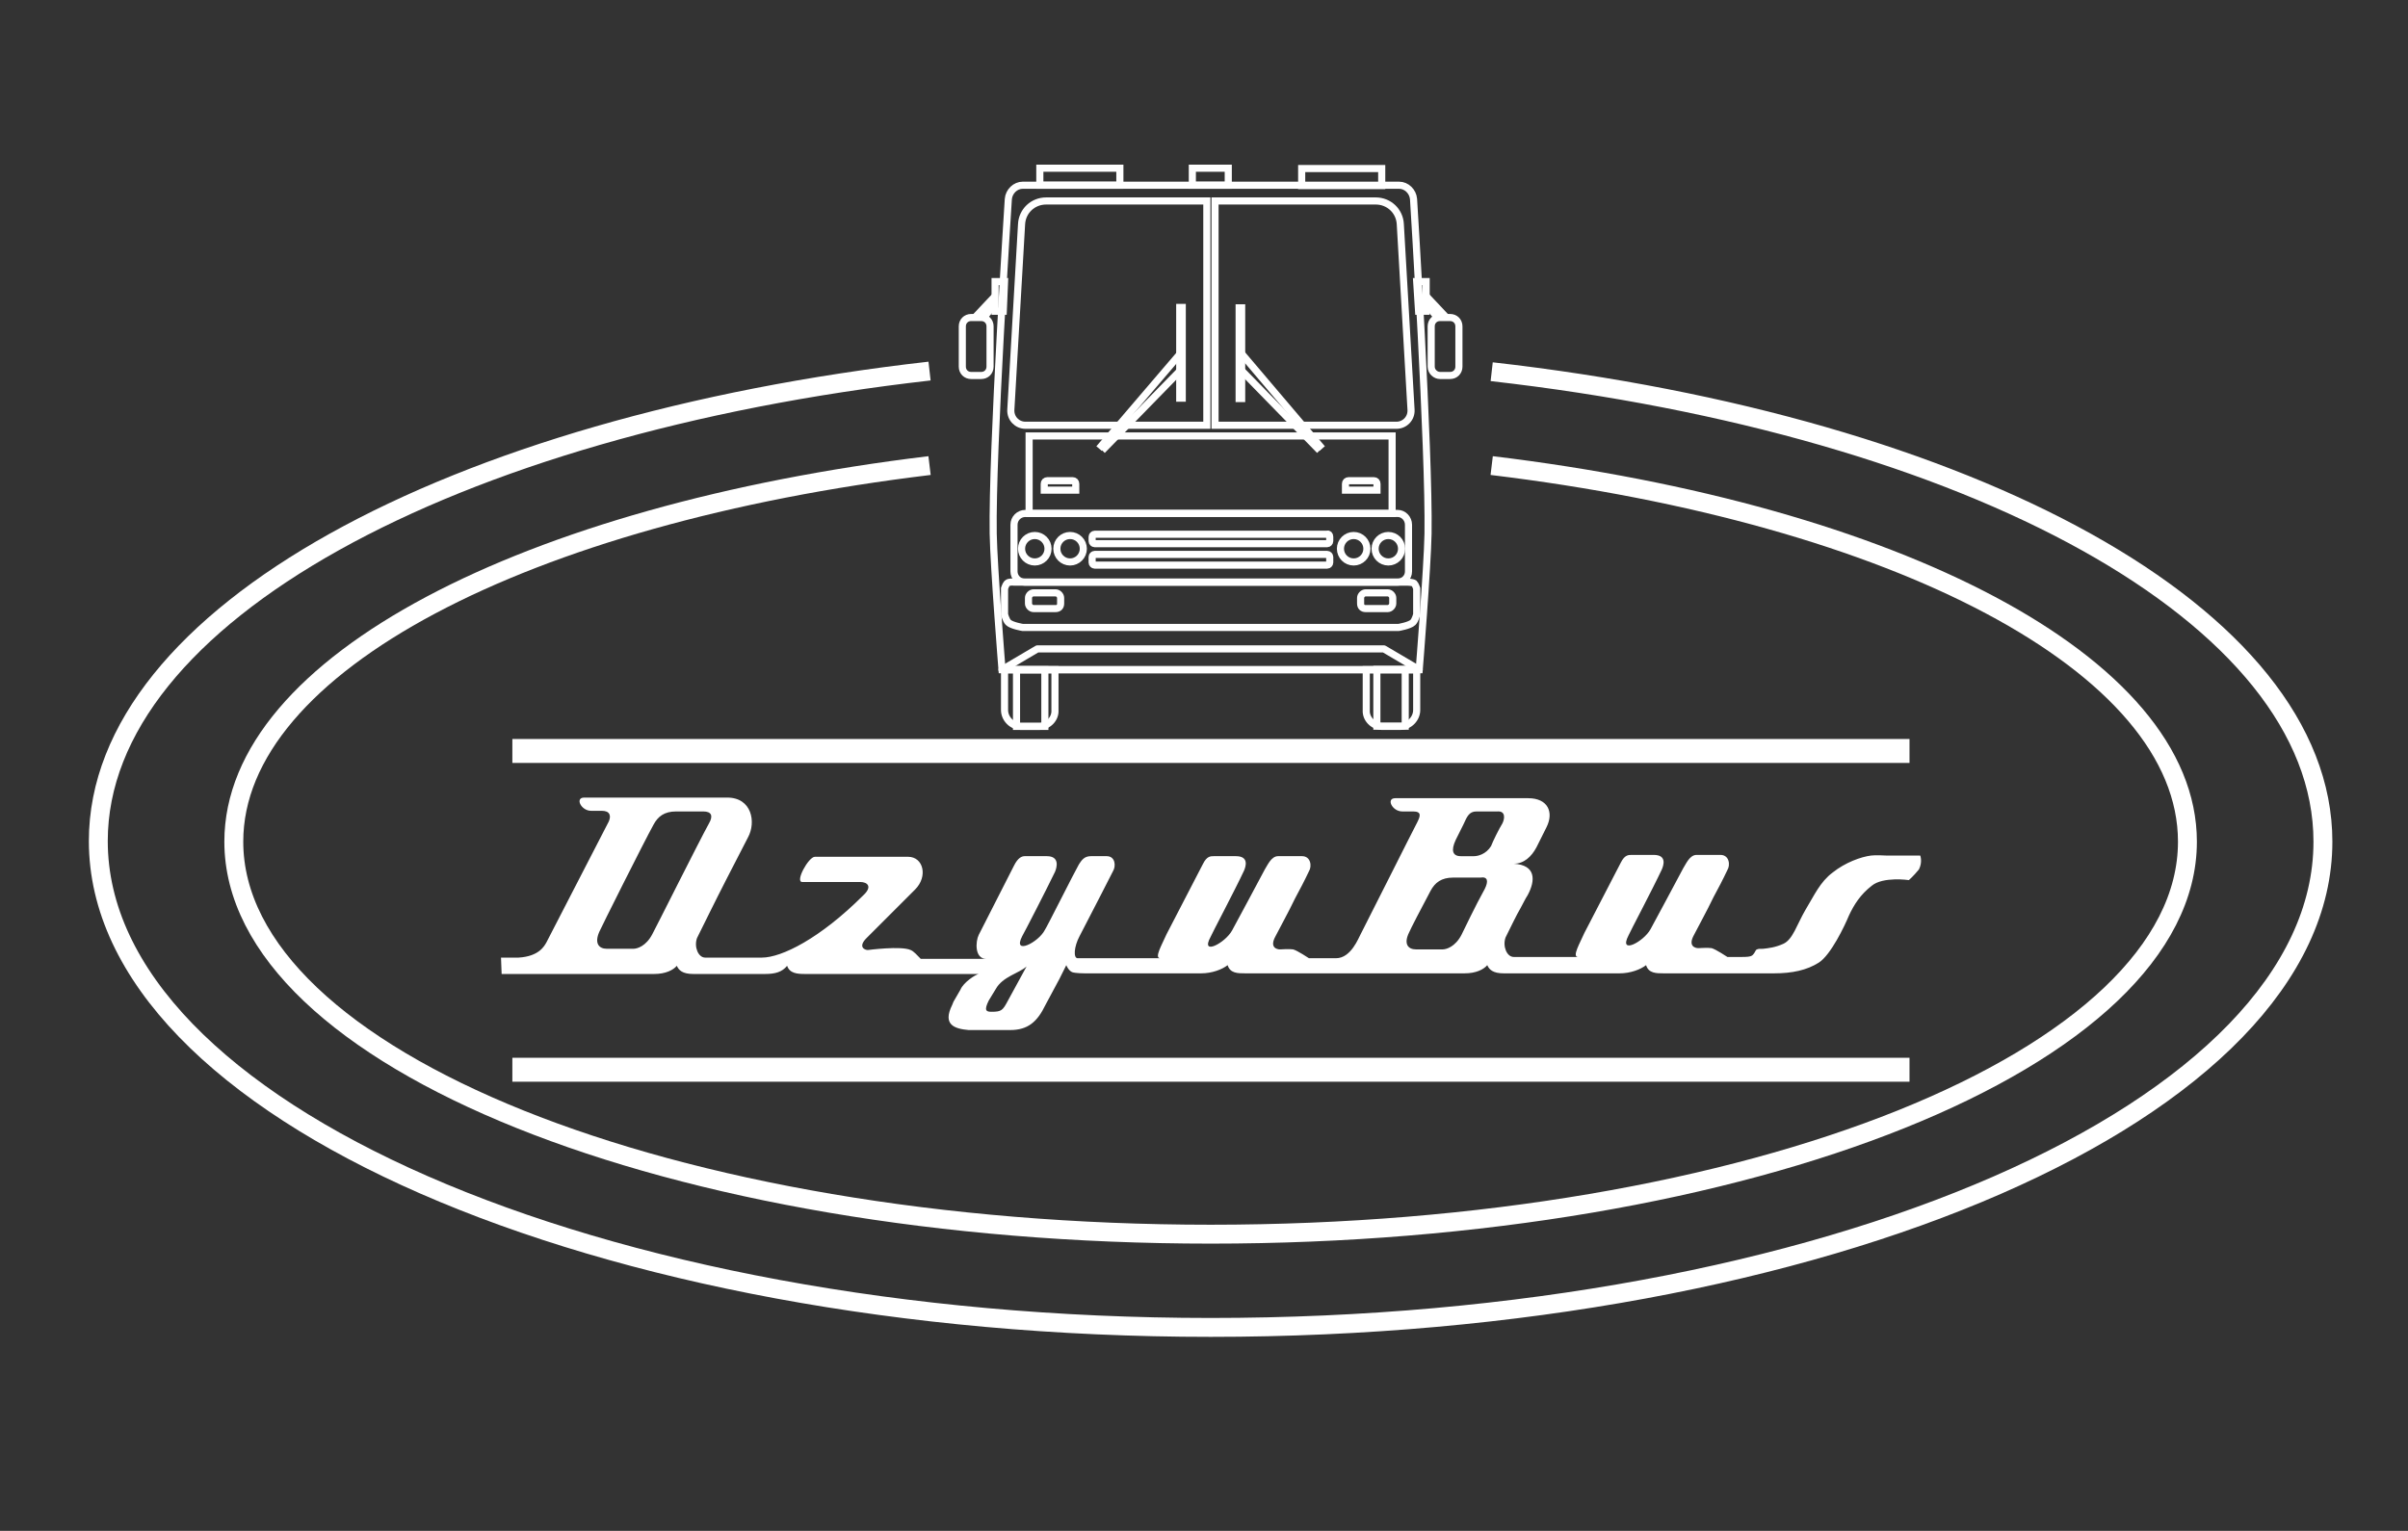 <?xml version="1.0" encoding="utf-8"?>
<!-- Generator: Adobe Illustrator 22.1.0, SVG Export Plug-In . SVG Version: 6.00 Build 0)  -->
<svg version="1.1" id="Layer_1" xmlns="http://www.w3.org/2000/svg" xmlns:xlink="http://www.w3.org/1999/xlink" x="0px" y="0px"
	 viewBox="0 0 382.1 243" style="enable-background:new 0 0 382.1 243;" xml:space="preserve">
<rect x="0" y="0" width="382.1" height="243" fill="#333333" stroke="none"/>
<style type="text/css">
	.st0{fill:none;stroke:#FFFFFF;stroke-width:3;stroke-miterlimit:10;}
	.st1{fill:#FFFFFF;}
	.st2{fill:none;stroke:#FFFFFF;stroke-width:1.129;stroke-miterlimit:10;}
	.st3{fill:none;stroke:#FFFFFF;stroke-width:1.129;stroke-linejoin:round;stroke-miterlimit:10;}
</style>
<path class="st0" d="M236.7,73.9c63.9,7.7,110.4,31.5,110.4,59.7c0,34.4-69.4,62.3-155,62.3c-85.6,0-155-27.9-155-62.3
	c0-28.2,46.5-52,110.4-59.7"/>
<path class="st0" d="M236.7,59c75.9,8.6,131.9,38.7,131.9,74.6c0,42.6-79,77.1-176.5,77.1S15.6,176.1,15.6,133.5
	c0-35.8,56-66,131.9-74.6"/>
<path class="st1" d="M304.7,135.8h-5.4c0,0-1.8-0.1-2.4,0c-1.6,0.2-4.1,1.1-6.1,2.7c-2,1.5-2.9,3.6-4.3,5.9c-1.4,2.4-2,4.7-3.5,5.4
	c-1.3,0.6-2.4,0.7-3.2,0.8c-0.6,0-0.8,0-1,0.1c-0.3,0.1-0.2,0.4-0.7,0.9c-0.3,0.3-1.1,0.3-1.8,0.3c-0.5,0-1,0-1,0h-1.2
	c0,0-1.8-1.2-2.5-1.4c-0.5-0.1-2.1,0-2.1,0c-0.5,0-1.7-0.3-0.7-2.1c0.6-1.2,2-3.7,3.1-6c0.7-1.3,1.5-2.8,2.2-4.3
	c0.5-0.8,0.3-2.4-1.1-2.4h-3.8c-1.1,0-1.7,1.5-2.1,2.1c-0.7,1.3-4.9,9.2-5.2,9.7c-1.1,2-5.1,4.1-3.5,1c0.3-0.7,3.8-7.3,5.3-10.5
	c0.3-0.7,0.8-2.3-1.3-2.3h-3.5c-0.5,0-1.1,0-1.7,1.2l-5.8,11.2c-0.7,1.6-2,3.8-1,3.8h-10.2c-1.1,0-1.8-1.7-1.3-3.1
	c0.9-1.8,1.7-3.5,2.4-4.7c0.4-0.7,0.7-1.4,1.1-2c1.3-2.4,1.3-4.8-2.2-5c1.6,0,2.8-1.1,3.6-2.6l1.6-3.2c1.2-2.4,0.2-4.6-2.9-4.6
	h-21.1c-1.5,0-0.5,2.1,1.1,2.1h1.7c1.4,0,1.2,0.7,0.7,1.7c-1.2,2.3-7.1,14.1-9,17.8c-0.3,0.5-1.5,3.8-3.9,3.8h-4.3
	c0,0-1.8-1.2-2.5-1.4c-0.5-0.1-2.1,0-2.1,0c-0.5,0-1.7-0.3-0.7-2.1c0.6-1.2,2-3.7,3.1-6c0.7-1.3,1.5-2.8,2.2-4.3
	c0.5-0.8,0.3-2.4-1.1-2.4h-3.8c-1.1,0-1.7,1.5-2.1,2.1c-0.7,1.3-4.9,9.2-5.2,9.7c-1.1,2-5.1,4.1-3.4,1c0.3-0.7,3.8-7.3,5.3-10.5
	c0.3-0.7,0.8-2.3-1.3-2.3h-3.5c-0.5,0-1.1,0-1.7,1.2l-5.8,11.2c-0.7,1.6-2,3.8-1,3.8h-13.1c-0.7,0-0.6-1.8,0.3-3.5l3.1-6l2.2-4.3
	c0.5-0.8,0.4-2.4-1-2.4h-2.5c-1.1,0-1.5,0.7-1.9,1.3c-0.7,1.2-5.1,10-5.4,10.4c-1,2-5.2,4.1-3.6,1c0.4-0.7,3.7-7.1,5.2-10.2
	c0.3-0.7,0.8-2.5-1.3-2.5h-3.5c-0.5,0-1.1,0.3-1.7,1.5l-5.6,11c-0.5,1-0.7,3.8,1.2,3.8h-10.4c-0.6-0.6-1.1-1.2-1.6-1.4
	c-1.5-0.7-6.8,0-6.8,0c-0.5,0-1.6-0.5-0.2-1.9l7.7-7.7c2.1-2.1,1.3-5.2-1.1-5.2h-14.8c-1,0-3.2,4-2,4h9.2c1.1,0,2,0.7,0.5,2.1
	C130.1,149,124,152,120.9,152h-9c-1.1,0-1.8-1.7-1.3-3.1c0.9-1.8,2.9-5.9,4.7-9.4l3.4-6.6c1.3-2.4,0.6-6.3-3.3-6.3H92.7
	c-1.5,0-0.5,2.1,1.1,2.1h1.7c1.3,0,1.5,0.8,1.1,1.7l-9.9,19.2c-0.3,0.5-1.1,2.2-4.4,2.4h-2.8l0.1,2.6h24.2c1.8,0,3-0.6,3.6-1.3
	c0.3,0.7,0.9,1.3,2.6,1.3h11.4c1.6,0,2.7-0.3,3.5-1.3c0.4,1.2,1.6,1.3,2.8,1.3h27.6c-0.5,0.1-2.4,1.3-2.9,2.5l-1.1,1.9l-0.2,0.5
	c-1.6,3.2,0.4,3.8,2.6,4h6.6c2.8,0,4.3-1.3,5.6-4l2.2-4.1l1.1-2.2c0,0,0.3,0.8,0.9,1.1c0.5,0.2,2,0.2,2,0.2h18.5
	c1.7,0,3.3-0.6,4.2-1.3c0.4,1.3,1.6,1.3,2.8,1.3h34.8c1.8,0,3-0.6,3.6-1.3c0.3,0.7,0.9,1.3,2.6,1.3h18.4c1.7,0,3.3-0.6,4.2-1.3
	c0.4,1.3,1.6,1.3,2.8,1.3h13.1c0,0,0.6,0,1.9,0h2.5c2.9,0,5.2-0.5,7.1-1.7c1.9-1.2,4.1-5.8,4.8-7.5c0.8-1.7,1.8-3.3,3.6-4.7
	c1.8-1.5,5.9-0.9,5.9-0.9s0.7-0.6,1.6-1.7C305.1,136.8,304.7,135.8,304.7,135.8z M103.5,148.3c-1,1.9-2.4,2.3-3,2.3h-4.2
	c-1.3,0-2-0.9-1.2-2.7c0.2-0.5,7-14.1,8.6-17c0.7-1.3,1.7-2.1,3.6-2.1h4.3c1.3,0,1.6,0.7,0.9,1.9C111,133.4,103.9,147.6,103.5,148.3
	z M159.9,158.9c-0.8,1.5-1,1.7-2.6,1.7c-0.8,0-1.2-0.2-0.4-1.8l1.1-1.8c1.1-2,3.7-2.5,4.9-3.6L159.9,158.9z M235.6,141.1
	c-1.5,2.7-3.3,6.5-3.7,7.3c-1,1.9-2.4,2.3-3,2.3h-4.2c-1.3,0-2-0.9-1.1-2.7c0.2-0.5,1.9-3.8,3.4-6.6c0.7-1.3,1.7-2.1,3.6-2.1h4.3
	C236.1,139.1,236.2,139.9,235.6,141.1z M238.4,130.7c-0.5,0.8-1.5,2.8-1.8,3.6c-0.8,1.3-2.1,1.6-2.7,1.6h-2.1
	c-1.3,0-1.6-0.9-0.8-2.6l1.2-2.4c0.6-1.3,0.9-2.1,2.1-2.1h3.3C238.9,128.7,238.8,129.9,238.4,130.7z"/>
<g>
	<path class="st2" d="M211,85.2v0.7c0,0.2-0.2,0.4-0.4,0.4h-36.9c-0.2,0-0.4-0.2-0.4-0.4v-0.7c0-0.2,0.2-0.4,0.4-0.4h36.9
		C210.8,84.7,211,84.9,211,85.2z"/>
	<path class="st2" d="M211,88.4v0.9c0,0.2-0.2,0.4-0.4,0.4h-36.9c-0.2,0-0.4-0.2-0.4-0.4v-0.9c0-0.2,0.2-0.4,0.4-0.4h36.9
		C210.8,88,211,88.2,211,88.4z"/>
	<polygon class="st3" points="225.2,106.3 159,106.3 164.6,103 219.6,103 	"/>
	<path class="st2" d="M226.6,84.7c-0.1,5.4-1.4,21.6-1.4,21.6H159c0,0-1.3-16.2-1.4-21.6c-0.2-13.3,2.4-53.1,2.4-53.1v0
		c0.1-1.2,1.1-2.2,2.3-2.2H222c1.2,0,2.2,1,2.3,2.2v0C224.3,31.6,226.8,71.4,226.6,84.7z"/>
	<path class="st2" d="M167.5,96.6H164c-0.4,0-0.8-0.4-0.8-0.8v-0.9c0-0.4,0.4-0.8,0.8-0.8h3.5c0.4,0,0.8,0.4,0.8,0.8v0.9
		C168.3,96.3,168,96.6,167.5,96.6z"/>
	<circle class="st2" cx="164.2" cy="87.1" r="2.1"/>
	<circle class="st2" cx="169.8" cy="87.1" r="2.1"/>
	<circle class="st2" cx="214.8" cy="87.1" r="2.1"/>
	<circle class="st2" cx="220.3" cy="87.1" r="2.1"/>
	<path class="st2" d="M223.5,83.3v7.4c0,1-0.8,1.7-1.7,1.7l-29.6,0v0h-29.6c-1,0-1.7-0.8-1.7-1.7v-7.4c0-1,0.8-1.8,1.8-1.8h59.1
		C222.7,81.5,223.5,82.3,223.5,83.3z"/>
	<rect x="163.3" y="69.2" class="st2" width="57.6" height="12.3"/>
	<path class="st2" d="M170.7,77.8h-5v-1c0-0.3,0.2-0.5,0.5-0.5h4c0.3,0,0.5,0.2,0.5,0.5V77.8z"/>
	<path class="st2" d="M191.4,67.5h-28.7c-1.3,0-2.4-1.1-2.3-2.5l1.7-29.4c0.1-2.1,1.8-3.7,3.9-3.7h25.5V67.5z"/>
	<rect x="161.3" y="106.3" class="st2" width="4.5" height="9"/>
	<path class="st2" d="M164.9,115.3H162c-1.4,0-2.6-1.2-2.6-2.6v-6.4h8v6.4C167.5,114.1,166.3,115.3,164.9,115.3z"/>
	<rect x="187.2" y="48.8" class="st2" width="0.4" height="14.4"/>
	<line class="st2" x1="187.4" y1="56" x2="174.4" y2="71.2"/>
	<line class="st2" x1="187.2" y1="58.9" x2="174.9" y2="71.5"/>
	<polygon class="st2" points="159.2,49.4 157.9,49.4 157.9,44.7 159.4,44.7 	"/>
	<path class="st2" d="M155.7,59.6h-1.6c-0.8,0-1.4-0.6-1.4-1.4v-6.4c0-0.8,0.6-1.4,1.4-1.4h1.6c0.8,0,1.4,0.6,1.4,1.4v6.4
		C157.1,59,156.5,59.6,155.7,59.6z"/>
	<line class="st2" x1="157.9" y1="48.2" x2="156.1" y2="50.4"/>
	<line class="st2" x1="157.9" y1="47" x2="154.7" y2="50.4"/>
	<rect x="165" y="26.7" class="st2" width="12.7" height="2.7"/>
	<rect x="189.2" y="26.7" class="st2" width="5.7" height="2.7"/>
	<path class="st2" d="M216.7,96.6h3.5c0.4,0,0.8-0.4,0.8-0.8v-0.9c0-0.4-0.4-0.8-0.8-0.8h-3.5c-0.4,0-0.8,0.4-0.8,0.8v0.9
		C215.9,96.3,216.2,96.6,216.7,96.6z"/>
	<path class="st2" d="M224.8,93.4v4.1c0,0-0.2,0.9-0.6,1.3c-0.5,0.5-2.3,0.8-2.3,0.8l-29.8,0h-29.8c0,0-1.8-0.3-2.3-0.8
		c-0.4-0.4-0.6-1.3-0.6-1.3v-4.1c0,0,0.2-0.6,0.4-0.8c0.3-0.3,1.1-0.2,1.1-0.2h31.2v0l31.2,0c0,0,0.8,0,1.1,0.2
		C224.6,92.8,224.8,93.4,224.8,93.4z"/>
	<path class="st2" d="M213.5,77.8h5v-1c0-0.3-0.2-0.5-0.5-0.5h-4c-0.3,0-0.5,0.2-0.5,0.5V77.8z"/>
	<path class="st2" d="M192.9,67.5h28.7c1.3,0,2.4-1.1,2.3-2.5l-1.7-29.4c-0.1-2.1-1.8-3.7-3.9-3.7h-25.5V67.5z"/>
	
		<rect x="218.4" y="106.3" transform="matrix(-1 -4.571022e-11 4.571022e-11 -1 441.38 221.563)" class="st2" width="4.5" height="9"/>
	<path class="st2" d="M219.3,115.3h2.9c1.4,0,2.6-1.2,2.6-2.6v-6.4h-8v6.4C216.7,114.1,217.9,115.3,219.3,115.3z"/>
	
		<rect x="196.7" y="48.8" transform="matrix(-1 -4.835211e-11 4.835211e-11 -1 393.726 112.066)" class="st2" width="0.4" height="14.4"/>
	<line class="st2" x1="196.9" y1="56" x2="209.8" y2="71.2"/>
	<line class="st2" x1="197.1" y1="58.9" x2="209.4" y2="71.5"/>
	<polygon class="st2" points="225.1,49.4 226.3,49.4 226.3,44.7 224.8,44.7 	"/>
	<path class="st2" d="M228.5,59.6h1.6c0.8,0,1.4-0.6,1.4-1.4v-6.4c0-0.8-0.6-1.4-1.4-1.4h-1.6c-0.8,0-1.4,0.6-1.4,1.4v6.4
		C227.1,59,227.8,59.6,228.5,59.6z"/>
	<line class="st2" x1="226.3" y1="48.2" x2="228.1" y2="50.4"/>
	<line class="st2" x1="226.3" y1="47" x2="229.5" y2="50.4"/>
	
		<rect x="206.5" y="26.7" transform="matrix(-1 -4.481938e-11 4.481938e-11 -1 425.75 56.154)" class="st2" width="12.7" height="2.7"/>
</g>
<rect x="81.3" y="117.3" class="st1" width="221.7" height="3.8"/>
<rect x="81.3" y="167.9" class="st1" width="221.7" height="3.8"/>
</svg>
